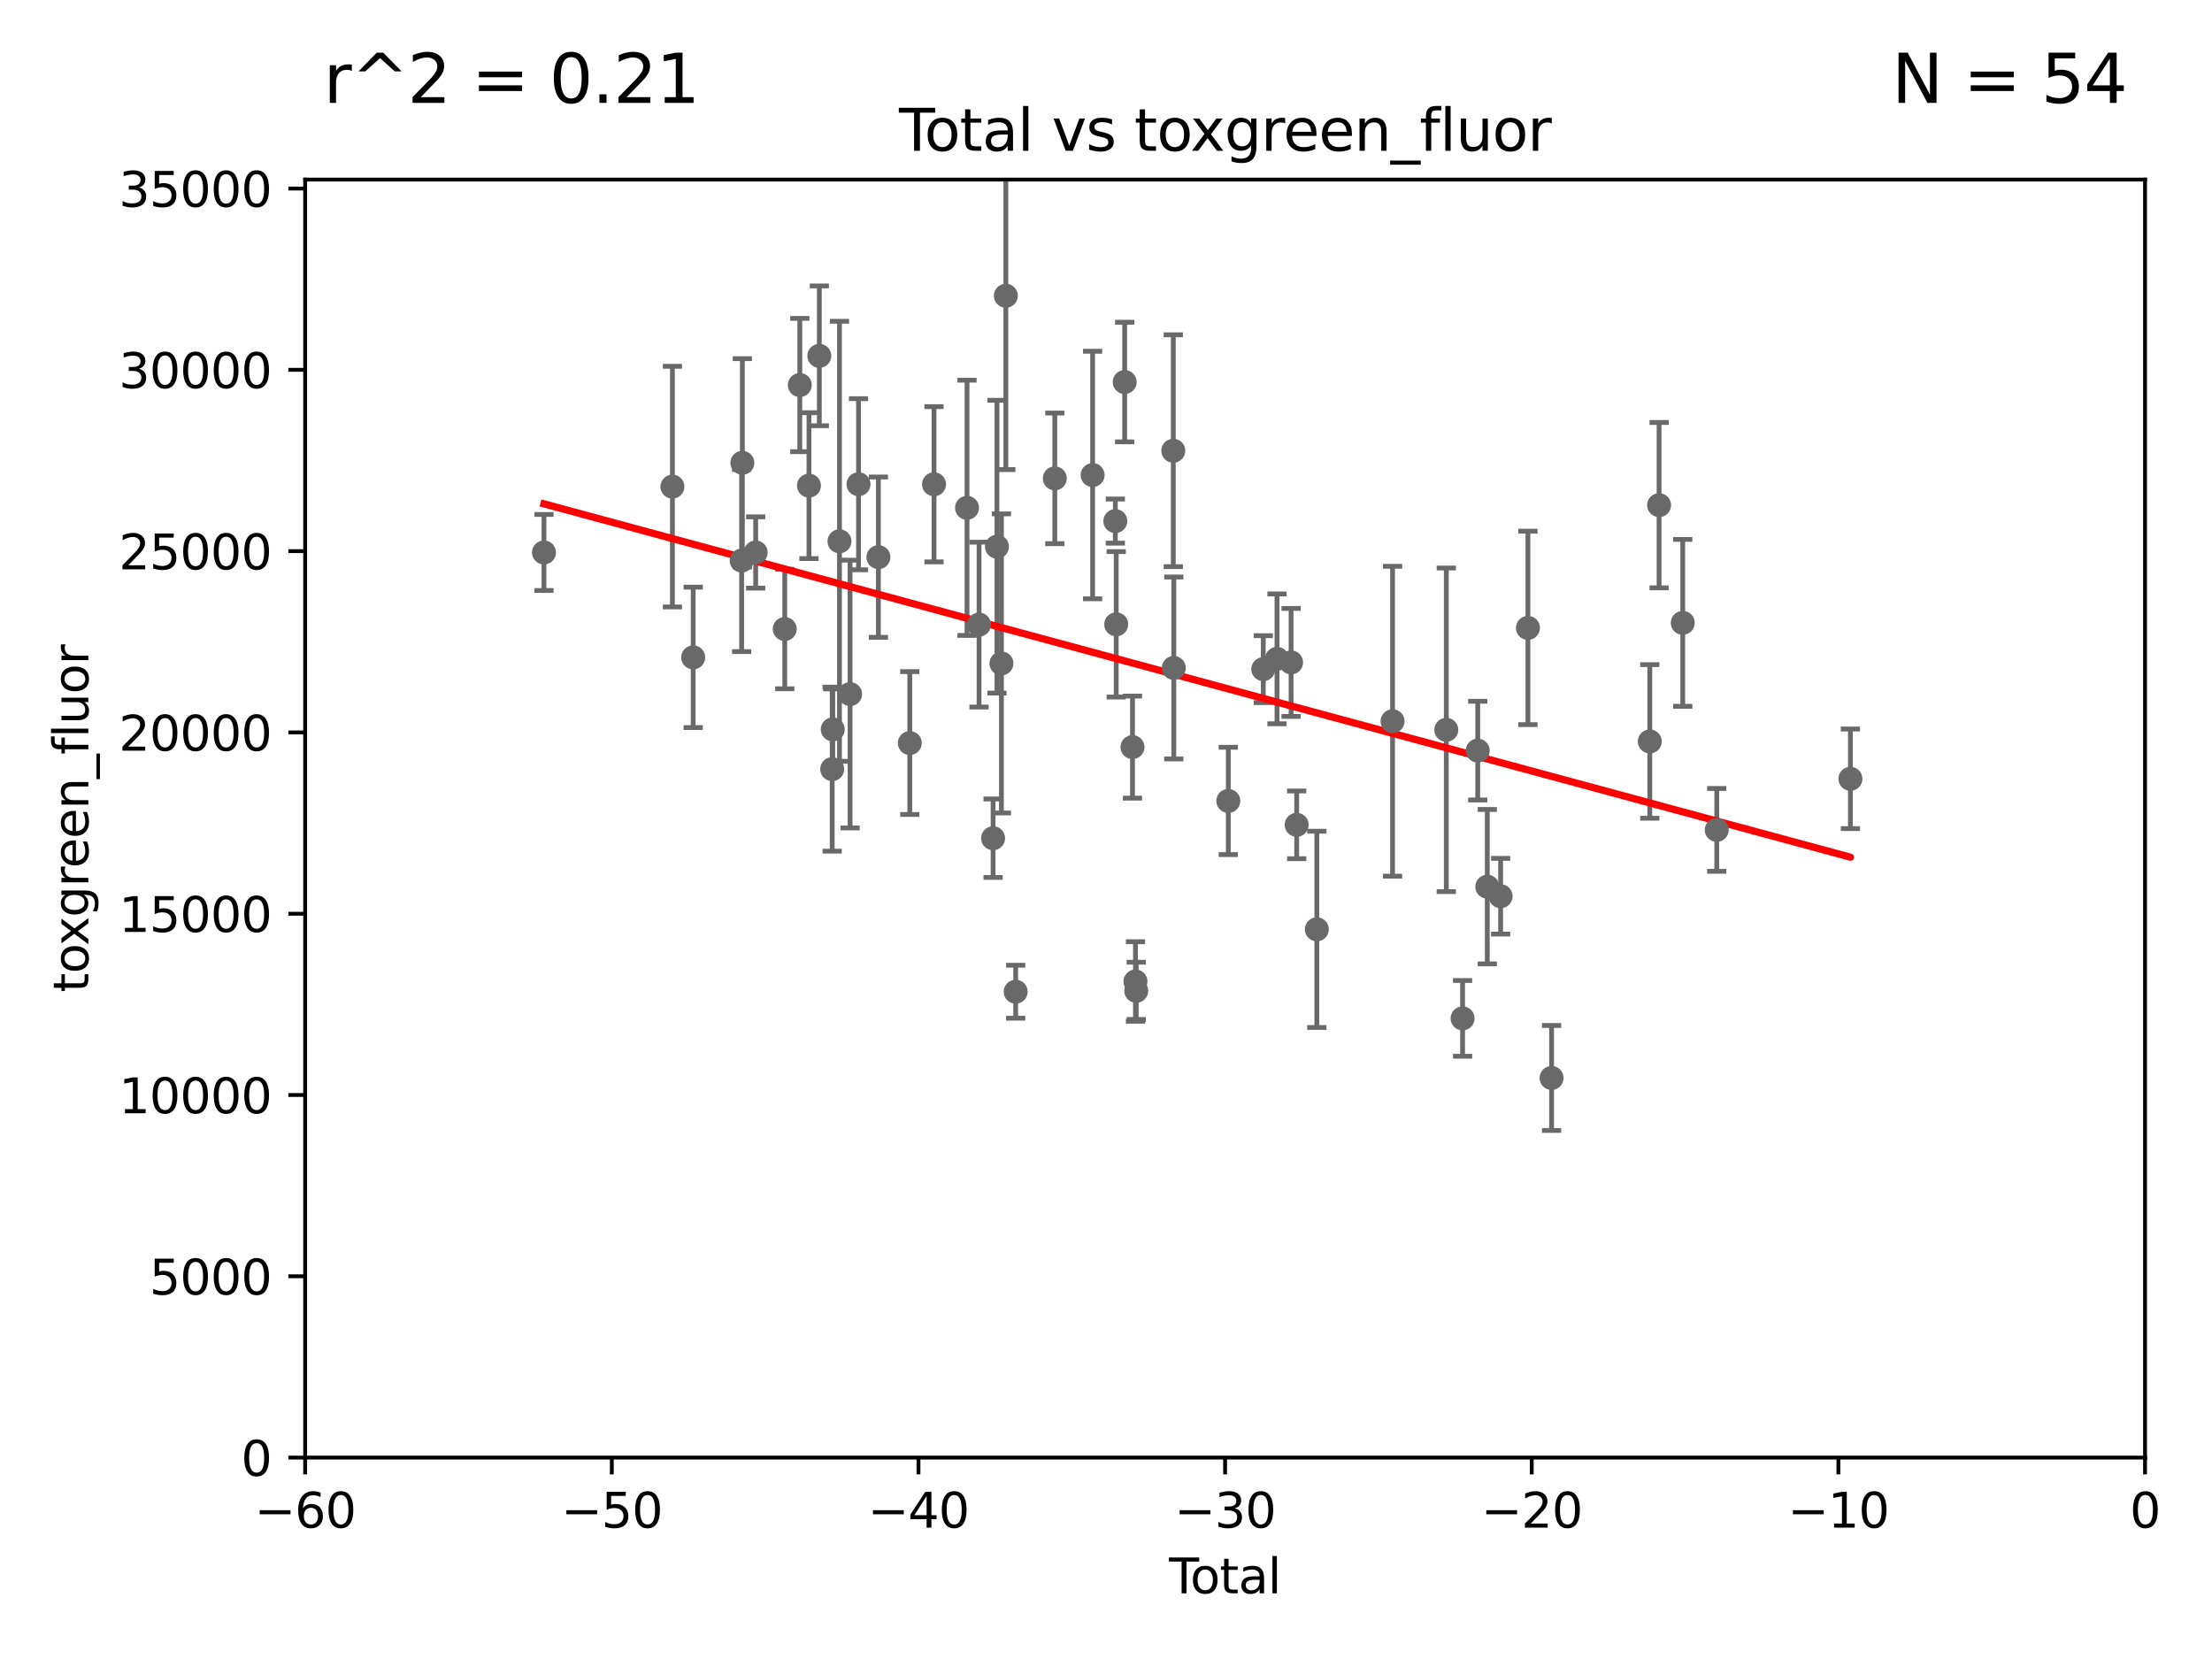 <?xml version="1.0" encoding="utf-8" standalone="no"?>
<!DOCTYPE svg PUBLIC "-//W3C//DTD SVG 1.1//EN"
  "http://www.w3.org/Graphics/SVG/1.1/DTD/svg11.dtd">
<svg xmlns:xlink="http://www.w3.org/1999/xlink" width="460.8pt" height="345.6pt" viewBox="0 0 460.8 345.6" xmlns="http://www.w3.org/2000/svg" version="1.1">
 <defs>
  <style type="text/css">*{stroke-linejoin: round; stroke-linecap: butt}</style>
 </defs>
 <g id="figure_1">
  <g id="patch_1">
   <path d="M 0 345.6 
L 460.8 345.6 
L 460.8 0 
L 0 0 
z
" style="fill: #ffffff"/>
  </g>
  <g id="axes_1">
   <g id="patch_2">
    <path d="M 63.571 303.64 
L 446.85 303.64 
L 446.85 37.411 
L 63.571 37.411 
z
" style="fill: #ffffff"/>
   </g>
   <g id="PathCollection_1">
    <defs>
     <path id="m357626c61c" d="M 0 1.118 
C 0.297 1.118 0.581 1 0.791 0.791 
C 1 0.581 1.118 0.297 1.118 0 
C 1.118 -0.297 1 -0.581 0.791 -0.791 
C 0.581 -1 0.297 -1.118 0 -1.118 
C -0.297 -1.118 -0.581 -1 -0.791 -0.791 
C -1 -0.581 -1.118 -0.297 -1.118 0 
C -1.118 0.297 -1 0.581 -0.791 0.791 
C -0.581 1 -0.297 1.118 0 1.118 
z
" style="stroke: #696969"/>
    </defs>
    <g clip-path="url(#p1c41fa027f)">
     <use xlink:href="#m357626c61c" x="113.324" y="115.09" style="fill: #696969; stroke: #696969"/>
     <use xlink:href="#m357626c61c" x="227.613" y="98.96" style="fill: #696969; stroke: #696969"/>
     <use xlink:href="#m357626c61c" x="232.345" y="108.552" style="fill: #696969; stroke: #696969"/>
     <use xlink:href="#m357626c61c" x="232.53" y="130.059" style="fill: #696969; stroke: #696969"/>
     <use xlink:href="#m357626c61c" x="234.291" y="79.585" style="fill: #696969; stroke: #696969"/>
     <use xlink:href="#m357626c61c" x="235.917" y="155.635" style="fill: #696969; stroke: #696969"/>
     <use xlink:href="#m357626c61c" x="236.539" y="204.462" style="fill: #696969; stroke: #696969"/>
     <use xlink:href="#m357626c61c" x="236.699" y="206.41" style="fill: #696969; stroke: #696969"/>
     <use xlink:href="#m357626c61c" x="244.419" y="93.895" style="fill: #696969; stroke: #696969"/>
     <use xlink:href="#m357626c61c" x="244.521" y="139.15" style="fill: #696969; stroke: #696969"/>
     <use xlink:href="#m357626c61c" x="385.474" y="162.243" style="fill: #696969; stroke: #696969"/>
     <use xlink:href="#m357626c61c" x="343.683" y="154.457" style="fill: #696969; stroke: #696969"/>
     <use xlink:href="#m357626c61c" x="255.878" y="166.847" style="fill: #696969; stroke: #696969"/>
     <use xlink:href="#m357626c61c" x="323.223" y="224.561" style="fill: #696969; stroke: #696969"/>
     <use xlink:href="#m357626c61c" x="263.163" y="139.395" style="fill: #696969; stroke: #696969"/>
     <use xlink:href="#m357626c61c" x="266.022" y="137.251" style="fill: #696969; stroke: #696969"/>
     <use xlink:href="#m357626c61c" x="268.956" y="137.993" style="fill: #696969; stroke: #696969"/>
     <use xlink:href="#m357626c61c" x="270.123" y="171.827" style="fill: #696969; stroke: #696969"/>
     <use xlink:href="#m357626c61c" x="274.32" y="193.597" style="fill: #696969; stroke: #696969"/>
     <use xlink:href="#m357626c61c" x="318.296" y="130.801" style="fill: #696969; stroke: #696969"/>
     <use xlink:href="#m357626c61c" x="312.607" y="186.7" style="fill: #696969; stroke: #696969"/>
     <use xlink:href="#m357626c61c" x="309.83" y="184.712" style="fill: #696969; stroke: #696969"/>
     <use xlink:href="#m357626c61c" x="307.838" y="156.366" style="fill: #696969; stroke: #696969"/>
     <use xlink:href="#m357626c61c" x="290.095" y="150.246" style="fill: #696969; stroke: #696969"/>
     <use xlink:href="#m357626c61c" x="345.618" y="105.234" style="fill: #696969; stroke: #696969"/>
     <use xlink:href="#m357626c61c" x="301.29" y="152.035" style="fill: #696969; stroke: #696969"/>
     <use xlink:href="#m357626c61c" x="219.736" y="99.654" style="fill: #696969; stroke: #696969"/>
     <use xlink:href="#m357626c61c" x="209.537" y="61.614" style="fill: #696969; stroke: #696969"/>
     <use xlink:href="#m357626c61c" x="140.075" y="101.372" style="fill: #696969; stroke: #696969"/>
     <use xlink:href="#m357626c61c" x="144.404" y="136.942" style="fill: #696969; stroke: #696969"/>
     <use xlink:href="#m357626c61c" x="154.499" y="116.772" style="fill: #696969; stroke: #696969"/>
     <use xlink:href="#m357626c61c" x="154.646" y="96.415" style="fill: #696969; stroke: #696969"/>
     <use xlink:href="#m357626c61c" x="157.422" y="115.091" style="fill: #696969; stroke: #696969"/>
     <use xlink:href="#m357626c61c" x="163.479" y="131.033" style="fill: #696969; stroke: #696969"/>
     <use xlink:href="#m357626c61c" x="166.614" y="80.209" style="fill: #696969; stroke: #696969"/>
     <use xlink:href="#m357626c61c" x="168.522" y="101.166" style="fill: #696969; stroke: #696969"/>
     <use xlink:href="#m357626c61c" x="170.683" y="74.129" style="fill: #696969; stroke: #696969"/>
     <use xlink:href="#m357626c61c" x="173.36" y="160.224" style="fill: #696969; stroke: #696969"/>
     <use xlink:href="#m357626c61c" x="173.478" y="151.945" style="fill: #696969; stroke: #696969"/>
     <use xlink:href="#m357626c61c" x="174.881" y="112.761" style="fill: #696969; stroke: #696969"/>
     <use xlink:href="#m357626c61c" x="177.09" y="144.591" style="fill: #696969; stroke: #696969"/>
     <use xlink:href="#m357626c61c" x="178.846" y="100.872" style="fill: #696969; stroke: #696969"/>
     <use xlink:href="#m357626c61c" x="182.989" y="116.067" style="fill: #696969; stroke: #696969"/>
     <use xlink:href="#m357626c61c" x="189.528" y="154.79" style="fill: #696969; stroke: #696969"/>
     <use xlink:href="#m357626c61c" x="194.574" y="100.88" style="fill: #696969; stroke: #696969"/>
     <use xlink:href="#m357626c61c" x="357.632" y="172.883" style="fill: #696969; stroke: #696969"/>
     <use xlink:href="#m357626c61c" x="201.449" y="105.788" style="fill: #696969; stroke: #696969"/>
     <use xlink:href="#m357626c61c" x="350.548" y="129.752" style="fill: #696969; stroke: #696969"/>
     <use xlink:href="#m357626c61c" x="203.952" y="130.114" style="fill: #696969; stroke: #696969"/>
     <use xlink:href="#m357626c61c" x="206.88" y="174.616" style="fill: #696969; stroke: #696969"/>
     <use xlink:href="#m357626c61c" x="207.685" y="113.883" style="fill: #696969; stroke: #696969"/>
     <use xlink:href="#m357626c61c" x="208.616" y="138.203" style="fill: #696969; stroke: #696969"/>
     <use xlink:href="#m357626c61c" x="211.585" y="206.592" style="fill: #696969; stroke: #696969"/>
     <use xlink:href="#m357626c61c" x="304.684" y="212.147" style="fill: #696969; stroke: #696969"/>
    </g>
   </g>
   <g id="matplotlib.axis_1">
    <g id="xtick_1">
     <g id="line2d_1">
      <defs>
       <path id="m8784cd83fe" d="M 0 0 
L 0 3.5 
" style="stroke: #000000; stroke-width: 0.8"/>
      </defs>
      <g>
       <use xlink:href="#m8784cd83fe" x="63.571" y="303.64" style="stroke: #000000; stroke-width: 0.8"/>
      </g>
     </g>
     <g id="text_1">
      <!-- −60 -->
      <g transform="translate(53.019 318.238)scale(0.1 -0.1)">
       <defs>
        <path id="DejaVuSans-2212" d="M 678 2272 
L 4684 2272 
L 4684 1741 
L 678 1741 
L 678 2272 
z
" transform="scale(0.016)"/>
        <path id="DejaVuSans-36" d="M 2113 2584 
Q 1688 2584 1439 2293 
Q 1191 2003 1191 1497 
Q 1191 994 1439 701 
Q 1688 409 2113 409 
Q 2538 409 2786 701 
Q 3034 994 3034 1497 
Q 3034 2003 2786 2293 
Q 2538 2584 2113 2584 
z
M 3366 4563 
L 3366 3988 
Q 3128 4100 2886 4159 
Q 2644 4219 2406 4219 
Q 1781 4219 1451 3797 
Q 1122 3375 1075 2522 
Q 1259 2794 1537 2939 
Q 1816 3084 2150 3084 
Q 2853 3084 3261 2657 
Q 3669 2231 3669 1497 
Q 3669 778 3244 343 
Q 2819 -91 2113 -91 
Q 1303 -91 875 529 
Q 447 1150 447 2328 
Q 447 3434 972 4092 
Q 1497 4750 2381 4750 
Q 2619 4750 2861 4703 
Q 3103 4656 3366 4563 
z
" transform="scale(0.016)"/>
        <path id="DejaVuSans-30" d="M 2034 4250 
Q 1547 4250 1301 3770 
Q 1056 3291 1056 2328 
Q 1056 1369 1301 889 
Q 1547 409 2034 409 
Q 2525 409 2770 889 
Q 3016 1369 3016 2328 
Q 3016 3291 2770 3770 
Q 2525 4250 2034 4250 
z
M 2034 4750 
Q 2819 4750 3233 4129 
Q 3647 3509 3647 2328 
Q 3647 1150 3233 529 
Q 2819 -91 2034 -91 
Q 1250 -91 836 529 
Q 422 1150 422 2328 
Q 422 3509 836 4129 
Q 1250 4750 2034 4750 
z
" transform="scale(0.016)"/>
       </defs>
       <use xlink:href="#DejaVuSans-2212"/>
       <use xlink:href="#DejaVuSans-36" x="83.789"/>
       <use xlink:href="#DejaVuSans-30" x="147.412"/>
      </g>
     </g>
    </g>
    <g id="xtick_2">
     <g id="line2d_2">
      <g>
       <use xlink:href="#m8784cd83fe" x="127.451" y="303.64" style="stroke: #000000; stroke-width: 0.8"/>
      </g>
     </g>
     <g id="text_2">
      <!-- −50 -->
      <g transform="translate(116.899 318.238)scale(0.1 -0.1)">
       <defs>
        <path id="DejaVuSans-35" d="M 691 4666 
L 3169 4666 
L 3169 4134 
L 1269 4134 
L 1269 2991 
Q 1406 3038 1543 3061 
Q 1681 3084 1819 3084 
Q 2600 3084 3056 2656 
Q 3513 2228 3513 1497 
Q 3513 744 3044 326 
Q 2575 -91 1722 -91 
Q 1428 -91 1123 -41 
Q 819 9 494 109 
L 494 744 
Q 775 591 1075 516 
Q 1375 441 1709 441 
Q 2250 441 2565 725 
Q 2881 1009 2881 1497 
Q 2881 1984 2565 2268 
Q 2250 2553 1709 2553 
Q 1456 2553 1204 2497 
Q 953 2441 691 2322 
L 691 4666 
z
" transform="scale(0.016)"/>
       </defs>
       <use xlink:href="#DejaVuSans-2212"/>
       <use xlink:href="#DejaVuSans-35" x="83.789"/>
       <use xlink:href="#DejaVuSans-30" x="147.412"/>
      </g>
     </g>
    </g>
    <g id="xtick_3">
     <g id="line2d_3">
      <g>
       <use xlink:href="#m8784cd83fe" x="191.331" y="303.64" style="stroke: #000000; stroke-width: 0.8"/>
      </g>
     </g>
     <g id="text_3">
      <!-- −40 -->
      <g transform="translate(180.778 318.238)scale(0.1 -0.1)">
       <defs>
        <path id="DejaVuSans-34" d="M 2419 4116 
L 825 1625 
L 2419 1625 
L 2419 4116 
z
M 2253 4666 
L 3047 4666 
L 3047 1625 
L 3713 1625 
L 3713 1100 
L 3047 1100 
L 3047 0 
L 2419 0 
L 2419 1100 
L 313 1100 
L 313 1709 
L 2253 4666 
z
" transform="scale(0.016)"/>
       </defs>
       <use xlink:href="#DejaVuSans-2212"/>
       <use xlink:href="#DejaVuSans-34" x="83.789"/>
       <use xlink:href="#DejaVuSans-30" x="147.412"/>
      </g>
     </g>
    </g>
    <g id="xtick_4">
     <g id="line2d_4">
      <g>
       <use xlink:href="#m8784cd83fe" x="255.211" y="303.64" style="stroke: #000000; stroke-width: 0.8"/>
      </g>
     </g>
     <g id="text_4">
      <!-- −30 -->
      <g transform="translate(244.658 318.238)scale(0.1 -0.1)">
       <defs>
        <path id="DejaVuSans-33" d="M 2597 2516 
Q 3050 2419 3304 2112 
Q 3559 1806 3559 1356 
Q 3559 666 3084 287 
Q 2609 -91 1734 -91 
Q 1441 -91 1130 -33 
Q 819 25 488 141 
L 488 750 
Q 750 597 1062 519 
Q 1375 441 1716 441 
Q 2309 441 2620 675 
Q 2931 909 2931 1356 
Q 2931 1769 2642 2001 
Q 2353 2234 1838 2234 
L 1294 2234 
L 1294 2753 
L 1863 2753 
Q 2328 2753 2575 2939 
Q 2822 3125 2822 3475 
Q 2822 3834 2567 4026 
Q 2313 4219 1838 4219 
Q 1578 4219 1281 4162 
Q 984 4106 628 3988 
L 628 4550 
Q 988 4650 1302 4700 
Q 1616 4750 1894 4750 
Q 2613 4750 3031 4423 
Q 3450 4097 3450 3541 
Q 3450 3153 3228 2886 
Q 3006 2619 2597 2516 
z
" transform="scale(0.016)"/>
       </defs>
       <use xlink:href="#DejaVuSans-2212"/>
       <use xlink:href="#DejaVuSans-33" x="83.789"/>
       <use xlink:href="#DejaVuSans-30" x="147.412"/>
      </g>
     </g>
    </g>
    <g id="xtick_5">
     <g id="line2d_5">
      <g>
       <use xlink:href="#m8784cd83fe" x="319.09" y="303.64" style="stroke: #000000; stroke-width: 0.8"/>
      </g>
     </g>
     <g id="text_5">
      <!-- −20 -->
      <g transform="translate(308.538 318.238)scale(0.1 -0.1)">
       <defs>
        <path id="DejaVuSans-32" d="M 1228 531 
L 3431 531 
L 3431 0 
L 469 0 
L 469 531 
Q 828 903 1448 1529 
Q 2069 2156 2228 2338 
Q 2531 2678 2651 2914 
Q 2772 3150 2772 3378 
Q 2772 3750 2511 3984 
Q 2250 4219 1831 4219 
Q 1534 4219 1204 4116 
Q 875 4013 500 3803 
L 500 4441 
Q 881 4594 1212 4672 
Q 1544 4750 1819 4750 
Q 2544 4750 2975 4387 
Q 3406 4025 3406 3419 
Q 3406 3131 3298 2873 
Q 3191 2616 2906 2266 
Q 2828 2175 2409 1742 
Q 1991 1309 1228 531 
z
" transform="scale(0.016)"/>
       </defs>
       <use xlink:href="#DejaVuSans-2212"/>
       <use xlink:href="#DejaVuSans-32" x="83.789"/>
       <use xlink:href="#DejaVuSans-30" x="147.412"/>
      </g>
     </g>
    </g>
    <g id="xtick_6">
     <g id="line2d_6">
      <g>
       <use xlink:href="#m8784cd83fe" x="382.97" y="303.64" style="stroke: #000000; stroke-width: 0.8"/>
      </g>
     </g>
     <g id="text_6">
      <!-- −10 -->
      <g transform="translate(372.418 318.238)scale(0.1 -0.1)">
       <defs>
        <path id="DejaVuSans-31" d="M 794 531 
L 1825 531 
L 1825 4091 
L 703 3866 
L 703 4441 
L 1819 4666 
L 2450 4666 
L 2450 531 
L 3481 531 
L 3481 0 
L 794 0 
L 794 531 
z
" transform="scale(0.016)"/>
       </defs>
       <use xlink:href="#DejaVuSans-2212"/>
       <use xlink:href="#DejaVuSans-31" x="83.789"/>
       <use xlink:href="#DejaVuSans-30" x="147.412"/>
      </g>
     </g>
    </g>
    <g id="xtick_7">
     <g id="line2d_7">
      <g>
       <use xlink:href="#m8784cd83fe" x="446.85" y="303.64" style="stroke: #000000; stroke-width: 0.8"/>
      </g>
     </g>
     <g id="text_7">
      <!-- 0 -->
      <g transform="translate(443.669 318.238)scale(0.1 -0.1)">
       <use xlink:href="#DejaVuSans-30"/>
      </g>
     </g>
    </g>
    <g id="text_8">
     <!-- Total -->
     <g transform="translate(243.534 331.917)scale(0.1 -0.1)">
      <defs>
       <path id="DejaVuSans-54" d="M -19 4666 
L 3928 4666 
L 3928 4134 
L 2272 4134 
L 2272 0 
L 1638 0 
L 1638 4134 
L -19 4134 
L -19 4666 
z
" transform="scale(0.016)"/>
       <path id="DejaVuSans-6f" d="M 1959 3097 
Q 1497 3097 1228 2736 
Q 959 2375 959 1747 
Q 959 1119 1226 758 
Q 1494 397 1959 397 
Q 2419 397 2687 759 
Q 2956 1122 2956 1747 
Q 2956 2369 2687 2733 
Q 2419 3097 1959 3097 
z
M 1959 3584 
Q 2709 3584 3137 3096 
Q 3566 2609 3566 1747 
Q 3566 888 3137 398 
Q 2709 -91 1959 -91 
Q 1206 -91 779 398 
Q 353 888 353 1747 
Q 353 2609 779 3096 
Q 1206 3584 1959 3584 
z
" transform="scale(0.016)"/>
       <path id="DejaVuSans-74" d="M 1172 4494 
L 1172 3500 
L 2356 3500 
L 2356 3053 
L 1172 3053 
L 1172 1153 
Q 1172 725 1289 603 
Q 1406 481 1766 481 
L 2356 481 
L 2356 0 
L 1766 0 
Q 1100 0 847 248 
Q 594 497 594 1153 
L 594 3053 
L 172 3053 
L 172 3500 
L 594 3500 
L 594 4494 
L 1172 4494 
z
" transform="scale(0.016)"/>
       <path id="DejaVuSans-61" d="M 2194 1759 
Q 1497 1759 1228 1600 
Q 959 1441 959 1056 
Q 959 750 1161 570 
Q 1363 391 1709 391 
Q 2188 391 2477 730 
Q 2766 1069 2766 1631 
L 2766 1759 
L 2194 1759 
z
M 3341 1997 
L 3341 0 
L 2766 0 
L 2766 531 
Q 2569 213 2275 61 
Q 1981 -91 1556 -91 
Q 1019 -91 701 211 
Q 384 513 384 1019 
Q 384 1609 779 1909 
Q 1175 2209 1959 2209 
L 2766 2209 
L 2766 2266 
Q 2766 2663 2505 2880 
Q 2244 3097 1772 3097 
Q 1472 3097 1187 3025 
Q 903 2953 641 2809 
L 641 3341 
Q 956 3463 1253 3523 
Q 1550 3584 1831 3584 
Q 2591 3584 2966 3190 
Q 3341 2797 3341 1997 
z
" transform="scale(0.016)"/>
       <path id="DejaVuSans-6c" d="M 603 4863 
L 1178 4863 
L 1178 0 
L 603 0 
L 603 4863 
z
" transform="scale(0.016)"/>
      </defs>
      <use xlink:href="#DejaVuSans-54"/>
      <use xlink:href="#DejaVuSans-6f" x="44.084"/>
      <use xlink:href="#DejaVuSans-74" x="105.266"/>
      <use xlink:href="#DejaVuSans-61" x="144.475"/>
      <use xlink:href="#DejaVuSans-6c" x="205.754"/>
     </g>
    </g>
   </g>
   <g id="matplotlib.axis_2">
    <g id="ytick_1">
     <g id="line2d_8">
      <defs>
       <path id="m3a3a632bab" d="M 0 0 
L -3.5 0 
" style="stroke: #000000; stroke-width: 0.8"/>
      </defs>
      <g>
       <use xlink:href="#m3a3a632bab" x="63.571" y="303.64" style="stroke: #000000; stroke-width: 0.8"/>
      </g>
     </g>
     <g id="text_9">
      <!-- 0 -->
      <g transform="translate(50.209 307.439)scale(0.1 -0.1)">
       <use xlink:href="#DejaVuSans-30"/>
      </g>
     </g>
    </g>
    <g id="ytick_2">
     <g id="line2d_9">
      <g>
       <use xlink:href="#m3a3a632bab" x="63.571" y="265.874" style="stroke: #000000; stroke-width: 0.8"/>
      </g>
     </g>
     <g id="text_10">
      <!-- 5000 -->
      <g transform="translate(31.121 269.673)scale(0.1 -0.1)">
       <use xlink:href="#DejaVuSans-35"/>
       <use xlink:href="#DejaVuSans-30" x="63.623"/>
       <use xlink:href="#DejaVuSans-30" x="127.246"/>
       <use xlink:href="#DejaVuSans-30" x="190.869"/>
      </g>
     </g>
    </g>
    <g id="ytick_3">
     <g id="line2d_10">
      <g>
       <use xlink:href="#m3a3a632bab" x="63.571" y="228.108" style="stroke: #000000; stroke-width: 0.8"/>
      </g>
     </g>
     <g id="text_11">
      <!-- 10000 -->
      <g transform="translate(24.759 231.907)scale(0.1 -0.1)">
       <use xlink:href="#DejaVuSans-31"/>
       <use xlink:href="#DejaVuSans-30" x="63.623"/>
       <use xlink:href="#DejaVuSans-30" x="127.246"/>
       <use xlink:href="#DejaVuSans-30" x="190.869"/>
       <use xlink:href="#DejaVuSans-30" x="254.492"/>
      </g>
     </g>
    </g>
    <g id="ytick_4">
     <g id="line2d_11">
      <g>
       <use xlink:href="#m3a3a632bab" x="63.571" y="190.342" style="stroke: #000000; stroke-width: 0.8"/>
      </g>
     </g>
     <g id="text_12">
      <!-- 15000 -->
      <g transform="translate(24.759 194.141)scale(0.1 -0.1)">
       <use xlink:href="#DejaVuSans-31"/>
       <use xlink:href="#DejaVuSans-35" x="63.623"/>
       <use xlink:href="#DejaVuSans-30" x="127.246"/>
       <use xlink:href="#DejaVuSans-30" x="190.869"/>
       <use xlink:href="#DejaVuSans-30" x="254.492"/>
      </g>
     </g>
    </g>
    <g id="ytick_5">
     <g id="line2d_12">
      <g>
       <use xlink:href="#m3a3a632bab" x="63.571" y="152.576" style="stroke: #000000; stroke-width: 0.8"/>
      </g>
     </g>
     <g id="text_13">
      <!-- 20000 -->
      <g transform="translate(24.759 156.375)scale(0.1 -0.1)">
       <use xlink:href="#DejaVuSans-32"/>
       <use xlink:href="#DejaVuSans-30" x="63.623"/>
       <use xlink:href="#DejaVuSans-30" x="127.246"/>
       <use xlink:href="#DejaVuSans-30" x="190.869"/>
       <use xlink:href="#DejaVuSans-30" x="254.492"/>
      </g>
     </g>
    </g>
    <g id="ytick_6">
     <g id="line2d_13">
      <g>
       <use xlink:href="#m3a3a632bab" x="63.571" y="114.81" style="stroke: #000000; stroke-width: 0.8"/>
      </g>
     </g>
     <g id="text_14">
      <!-- 25000 -->
      <g transform="translate(24.759 118.609)scale(0.1 -0.1)">
       <use xlink:href="#DejaVuSans-32"/>
       <use xlink:href="#DejaVuSans-35" x="63.623"/>
       <use xlink:href="#DejaVuSans-30" x="127.246"/>
       <use xlink:href="#DejaVuSans-30" x="190.869"/>
       <use xlink:href="#DejaVuSans-30" x="254.492"/>
      </g>
     </g>
    </g>
    <g id="ytick_7">
     <g id="line2d_14">
      <g>
       <use xlink:href="#m3a3a632bab" x="63.571" y="77.044" style="stroke: #000000; stroke-width: 0.8"/>
      </g>
     </g>
     <g id="text_15">
      <!-- 30000 -->
      <g transform="translate(24.759 80.844)scale(0.1 -0.1)">
       <use xlink:href="#DejaVuSans-33"/>
       <use xlink:href="#DejaVuSans-30" x="63.623"/>
       <use xlink:href="#DejaVuSans-30" x="127.246"/>
       <use xlink:href="#DejaVuSans-30" x="190.869"/>
       <use xlink:href="#DejaVuSans-30" x="254.492"/>
      </g>
     </g>
    </g>
    <g id="ytick_8">
     <g id="line2d_15">
      <g>
       <use xlink:href="#m3a3a632bab" x="63.571" y="39.278" style="stroke: #000000; stroke-width: 0.8"/>
      </g>
     </g>
     <g id="text_16">
      <!-- 35000 -->
      <g transform="translate(24.759 43.078)scale(0.1 -0.1)">
       <use xlink:href="#DejaVuSans-33"/>
       <use xlink:href="#DejaVuSans-35" x="63.623"/>
       <use xlink:href="#DejaVuSans-30" x="127.246"/>
       <use xlink:href="#DejaVuSans-30" x="190.869"/>
       <use xlink:href="#DejaVuSans-30" x="254.492"/>
      </g>
     </g>
    </g>
    <g id="text_17">
     <!-- toxgreen_fluor -->
     <g transform="translate(18.401 206.72)rotate(-90)scale(0.1 -0.1)">
      <defs>
       <path id="DejaVuSans-78" d="M 3513 3500 
L 2247 1797 
L 3578 0 
L 2900 0 
L 1881 1375 
L 863 0 
L 184 0 
L 1544 1831 
L 300 3500 
L 978 3500 
L 1906 2253 
L 2834 3500 
L 3513 3500 
z
" transform="scale(0.016)"/>
       <path id="DejaVuSans-67" d="M 2906 1791 
Q 2906 2416 2648 2759 
Q 2391 3103 1925 3103 
Q 1463 3103 1205 2759 
Q 947 2416 947 1791 
Q 947 1169 1205 825 
Q 1463 481 1925 481 
Q 2391 481 2648 825 
Q 2906 1169 2906 1791 
z
M 3481 434 
Q 3481 -459 3084 -895 
Q 2688 -1331 1869 -1331 
Q 1566 -1331 1297 -1286 
Q 1028 -1241 775 -1147 
L 775 -588 
Q 1028 -725 1275 -790 
Q 1522 -856 1778 -856 
Q 2344 -856 2625 -561 
Q 2906 -266 2906 331 
L 2906 616 
Q 2728 306 2450 153 
Q 2172 0 1784 0 
Q 1141 0 747 490 
Q 353 981 353 1791 
Q 353 2603 747 3093 
Q 1141 3584 1784 3584 
Q 2172 3584 2450 3431 
Q 2728 3278 2906 2969 
L 2906 3500 
L 3481 3500 
L 3481 434 
z
" transform="scale(0.016)"/>
       <path id="DejaVuSans-72" d="M 2631 2963 
Q 2534 3019 2420 3045 
Q 2306 3072 2169 3072 
Q 1681 3072 1420 2755 
Q 1159 2438 1159 1844 
L 1159 0 
L 581 0 
L 581 3500 
L 1159 3500 
L 1159 2956 
Q 1341 3275 1631 3429 
Q 1922 3584 2338 3584 
Q 2397 3584 2469 3576 
Q 2541 3569 2628 3553 
L 2631 2963 
z
" transform="scale(0.016)"/>
       <path id="DejaVuSans-65" d="M 3597 1894 
L 3597 1613 
L 953 1613 
Q 991 1019 1311 708 
Q 1631 397 2203 397 
Q 2534 397 2845 478 
Q 3156 559 3463 722 
L 3463 178 
Q 3153 47 2828 -22 
Q 2503 -91 2169 -91 
Q 1331 -91 842 396 
Q 353 884 353 1716 
Q 353 2575 817 3079 
Q 1281 3584 2069 3584 
Q 2775 3584 3186 3129 
Q 3597 2675 3597 1894 
z
M 3022 2063 
Q 3016 2534 2758 2815 
Q 2500 3097 2075 3097 
Q 1594 3097 1305 2825 
Q 1016 2553 972 2059 
L 3022 2063 
z
" transform="scale(0.016)"/>
       <path id="DejaVuSans-6e" d="M 3513 2113 
L 3513 0 
L 2938 0 
L 2938 2094 
Q 2938 2591 2744 2837 
Q 2550 3084 2163 3084 
Q 1697 3084 1428 2787 
Q 1159 2491 1159 1978 
L 1159 0 
L 581 0 
L 581 3500 
L 1159 3500 
L 1159 2956 
Q 1366 3272 1645 3428 
Q 1925 3584 2291 3584 
Q 2894 3584 3203 3211 
Q 3513 2838 3513 2113 
z
" transform="scale(0.016)"/>
       <path id="DejaVuSans-5f" d="M 3263 -1063 
L 3263 -1509 
L -63 -1509 
L -63 -1063 
L 3263 -1063 
z
" transform="scale(0.016)"/>
       <path id="DejaVuSans-66" d="M 2375 4863 
L 2375 4384 
L 1825 4384 
Q 1516 4384 1395 4259 
Q 1275 4134 1275 3809 
L 1275 3500 
L 2222 3500 
L 2222 3053 
L 1275 3053 
L 1275 0 
L 697 0 
L 697 3053 
L 147 3053 
L 147 3500 
L 697 3500 
L 697 3744 
Q 697 4328 969 4595 
Q 1241 4863 1831 4863 
L 2375 4863 
z
" transform="scale(0.016)"/>
       <path id="DejaVuSans-75" d="M 544 1381 
L 544 3500 
L 1119 3500 
L 1119 1403 
Q 1119 906 1312 657 
Q 1506 409 1894 409 
Q 2359 409 2629 706 
Q 2900 1003 2900 1516 
L 2900 3500 
L 3475 3500 
L 3475 0 
L 2900 0 
L 2900 538 
Q 2691 219 2414 64 
Q 2138 -91 1772 -91 
Q 1169 -91 856 284 
Q 544 659 544 1381 
z
M 1991 3584 
L 1991 3584 
z
" transform="scale(0.016)"/>
      </defs>
      <use xlink:href="#DejaVuSans-74"/>
      <use xlink:href="#DejaVuSans-6f" x="39.209"/>
      <use xlink:href="#DejaVuSans-78" x="97.266"/>
      <use xlink:href="#DejaVuSans-67" x="156.445"/>
      <use xlink:href="#DejaVuSans-72" x="219.922"/>
      <use xlink:href="#DejaVuSans-65" x="258.785"/>
      <use xlink:href="#DejaVuSans-65" x="320.309"/>
      <use xlink:href="#DejaVuSans-6e" x="381.832"/>
      <use xlink:href="#DejaVuSans-5f" x="445.211"/>
      <use xlink:href="#DejaVuSans-66" x="495.211"/>
      <use xlink:href="#DejaVuSans-6c" x="530.416"/>
      <use xlink:href="#DejaVuSans-75" x="558.199"/>
      <use xlink:href="#DejaVuSans-6f" x="621.578"/>
      <use xlink:href="#DejaVuSans-72" x="682.76"/>
     </g>
    </g>
   </g>
   <g id="LineCollection_1">
    <path d="M 113.324 123.008 
L 113.324 107.171 
" clip-path="url(#p1c41fa027f)" style="fill: none; stroke: #696969"/>
    <path d="M 227.613 124.744 
L 227.613 73.175 
" clip-path="url(#p1c41fa027f)" style="fill: none; stroke: #696969"/>
    <path d="M 232.345 113.148 
L 232.345 103.957 
" clip-path="url(#p1c41fa027f)" style="fill: none; stroke: #696969"/>
    <path d="M 232.53 145.209 
L 232.53 114.909 
" clip-path="url(#p1c41fa027f)" style="fill: none; stroke: #696969"/>
    <path d="M 234.291 92.04 
L 234.291 67.13 
" clip-path="url(#p1c41fa027f)" style="fill: none; stroke: #696969"/>
    <path d="M 235.917 166.268 
L 235.917 145.002 
" clip-path="url(#p1c41fa027f)" style="fill: none; stroke: #696969"/>
    <path d="M 236.539 212.746 
L 236.539 196.178 
" clip-path="url(#p1c41fa027f)" style="fill: none; stroke: #696969"/>
    <path d="M 236.699 212.375 
L 236.699 200.445 
" clip-path="url(#p1c41fa027f)" style="fill: none; stroke: #696969"/>
    <path d="M 244.419 118.044 
L 244.419 69.747 
" clip-path="url(#p1c41fa027f)" style="fill: none; stroke: #696969"/>
    <path d="M 244.521 158.1 
L 244.521 120.201 
" clip-path="url(#p1c41fa027f)" style="fill: none; stroke: #696969"/>
    <path d="M 385.474 172.618 
L 385.474 151.867 
" clip-path="url(#p1c41fa027f)" style="fill: none; stroke: #696969"/>
    <path d="M 343.683 170.456 
L 343.683 138.458 
" clip-path="url(#p1c41fa027f)" style="fill: none; stroke: #696969"/>
    <path d="M 255.878 178.027 
L 255.878 155.668 
" clip-path="url(#p1c41fa027f)" style="fill: none; stroke: #696969"/>
    <path d="M 323.223 235.496 
L 323.223 213.627 
" clip-path="url(#p1c41fa027f)" style="fill: none; stroke: #696969"/>
    <path d="M 263.163 146.369 
L 263.163 132.42 
" clip-path="url(#p1c41fa027f)" style="fill: none; stroke: #696969"/>
    <path d="M 266.022 150.773 
L 266.022 123.729 
" clip-path="url(#p1c41fa027f)" style="fill: none; stroke: #696969"/>
    <path d="M 268.956 149.246 
L 268.956 126.741 
" clip-path="url(#p1c41fa027f)" style="fill: none; stroke: #696969"/>
    <path d="M 270.123 178.879 
L 270.123 164.775 
" clip-path="url(#p1c41fa027f)" style="fill: none; stroke: #696969"/>
    <path d="M 274.32 214.035 
L 274.32 173.16 
" clip-path="url(#p1c41fa027f)" style="fill: none; stroke: #696969"/>
    <path d="M 318.296 150.951 
L 318.296 110.652 
" clip-path="url(#p1c41fa027f)" style="fill: none; stroke: #696969"/>
    <path d="M 312.607 194.587 
L 312.607 178.814 
" clip-path="url(#p1c41fa027f)" style="fill: none; stroke: #696969"/>
    <path d="M 309.83 200.794 
L 309.83 168.63 
" clip-path="url(#p1c41fa027f)" style="fill: none; stroke: #696969"/>
    <path d="M 307.838 166.65 
L 307.838 146.083 
" clip-path="url(#p1c41fa027f)" style="fill: none; stroke: #696969"/>
    <path d="M 290.095 182.519 
L 290.095 117.972 
" clip-path="url(#p1c41fa027f)" style="fill: none; stroke: #696969"/>
    <path d="M 345.618 122.461 
L 345.618 88.007 
" clip-path="url(#p1c41fa027f)" style="fill: none; stroke: #696969"/>
    <path d="M 301.29 185.743 
L 301.29 118.327 
" clip-path="url(#p1c41fa027f)" style="fill: none; stroke: #696969"/>
    <path d="M 219.736 113.257 
L 219.736 86.051 
" clip-path="url(#p1c41fa027f)" style="fill: none; stroke: #696969"/>
    <path d="M 209.537 97.825 
L 209.537 25.402 
" clip-path="url(#p1c41fa027f)" style="fill: none; stroke: #696969"/>
    <path d="M 140.075 126.436 
L 140.075 76.309 
" clip-path="url(#p1c41fa027f)" style="fill: none; stroke: #696969"/>
    <path d="M 144.404 151.57 
L 144.404 122.315 
" clip-path="url(#p1c41fa027f)" style="fill: none; stroke: #696969"/>
    <path d="M 154.499 135.741 
L 154.499 97.804 
" clip-path="url(#p1c41fa027f)" style="fill: none; stroke: #696969"/>
    <path d="M 154.646 118.115 
L 154.646 74.714 
" clip-path="url(#p1c41fa027f)" style="fill: none; stroke: #696969"/>
    <path d="M 157.422 122.516 
L 157.422 107.666 
" clip-path="url(#p1c41fa027f)" style="fill: none; stroke: #696969"/>
    <path d="M 163.479 143.479 
L 163.479 118.586 
" clip-path="url(#p1c41fa027f)" style="fill: none; stroke: #696969"/>
    <path d="M 166.614 94.094 
L 166.614 66.324 
" clip-path="url(#p1c41fa027f)" style="fill: none; stroke: #696969"/>
    <path d="M 168.522 116.358 
L 168.522 85.973 
" clip-path="url(#p1c41fa027f)" style="fill: none; stroke: #696969"/>
    <path d="M 170.683 88.692 
L 170.683 59.566 
" clip-path="url(#p1c41fa027f)" style="fill: none; stroke: #696969"/>
    <path d="M 173.36 177.314 
L 173.36 143.135 
" clip-path="url(#p1c41fa027f)" style="fill: none; stroke: #696969"/>
    <path d="M 173.478 160.385 
L 173.478 143.505 
" clip-path="url(#p1c41fa027f)" style="fill: none; stroke: #696969"/>
    <path d="M 174.881 158.597 
L 174.881 66.926 
" clip-path="url(#p1c41fa027f)" style="fill: none; stroke: #696969"/>
    <path d="M 177.09 172.484 
L 177.09 116.697 
" clip-path="url(#p1c41fa027f)" style="fill: none; stroke: #696969"/>
    <path d="M 178.846 118.692 
L 178.846 83.052 
" clip-path="url(#p1c41fa027f)" style="fill: none; stroke: #696969"/>
    <path d="M 182.989 132.771 
L 182.989 99.364 
" clip-path="url(#p1c41fa027f)" style="fill: none; stroke: #696969"/>
    <path d="M 189.528 169.67 
L 189.528 139.91 
" clip-path="url(#p1c41fa027f)" style="fill: none; stroke: #696969"/>
    <path d="M 194.574 117.048 
L 194.574 84.711 
" clip-path="url(#p1c41fa027f)" style="fill: none; stroke: #696969"/>
    <path d="M 357.632 181.512 
L 357.632 164.255 
" clip-path="url(#p1c41fa027f)" style="fill: none; stroke: #696969"/>
    <path d="M 201.449 132.373 
L 201.449 79.202 
" clip-path="url(#p1c41fa027f)" style="fill: none; stroke: #696969"/>
    <path d="M 350.548 147.136 
L 350.548 112.367 
" clip-path="url(#p1c41fa027f)" style="fill: none; stroke: #696969"/>
    <path d="M 203.952 147.286 
L 203.952 112.943 
" clip-path="url(#p1c41fa027f)" style="fill: none; stroke: #696969"/>
    <path d="M 206.88 182.79 
L 206.88 166.441 
" clip-path="url(#p1c41fa027f)" style="fill: none; stroke: #696969"/>
    <path d="M 207.685 144.378 
L 207.685 83.389 
" clip-path="url(#p1c41fa027f)" style="fill: none; stroke: #696969"/>
    <path d="M 208.616 169.362 
L 208.616 107.043 
" clip-path="url(#p1c41fa027f)" style="fill: none; stroke: #696969"/>
    <path d="M 211.585 212.112 
L 211.585 201.073 
" clip-path="url(#p1c41fa027f)" style="fill: none; stroke: #696969"/>
    <path d="M 304.684 220.035 
L 304.684 204.259 
" clip-path="url(#p1c41fa027f)" style="fill: none; stroke: #696969"/>
   </g>
   <g id="line2d_16">
    <defs>
     <path id="m4447de7795" d="M 2 0 
L -2 -0 
" style="stroke: #696969"/>
    </defs>
    <g clip-path="url(#p1c41fa027f)">
     <use xlink:href="#m4447de7795" x="113.324" y="123.008" style="fill: #696969; stroke: #696969"/>
     <use xlink:href="#m4447de7795" x="227.613" y="124.744" style="fill: #696969; stroke: #696969"/>
     <use xlink:href="#m4447de7795" x="232.345" y="113.148" style="fill: #696969; stroke: #696969"/>
     <use xlink:href="#m4447de7795" x="232.53" y="145.209" style="fill: #696969; stroke: #696969"/>
     <use xlink:href="#m4447de7795" x="234.291" y="92.04" style="fill: #696969; stroke: #696969"/>
     <use xlink:href="#m4447de7795" x="235.917" y="166.268" style="fill: #696969; stroke: #696969"/>
     <use xlink:href="#m4447de7795" x="236.539" y="212.746" style="fill: #696969; stroke: #696969"/>
     <use xlink:href="#m4447de7795" x="236.699" y="212.375" style="fill: #696969; stroke: #696969"/>
     <use xlink:href="#m4447de7795" x="244.419" y="118.044" style="fill: #696969; stroke: #696969"/>
     <use xlink:href="#m4447de7795" x="244.521" y="158.1" style="fill: #696969; stroke: #696969"/>
     <use xlink:href="#m4447de7795" x="385.474" y="172.618" style="fill: #696969; stroke: #696969"/>
     <use xlink:href="#m4447de7795" x="343.683" y="170.456" style="fill: #696969; stroke: #696969"/>
     <use xlink:href="#m4447de7795" x="255.878" y="178.027" style="fill: #696969; stroke: #696969"/>
     <use xlink:href="#m4447de7795" x="323.223" y="235.496" style="fill: #696969; stroke: #696969"/>
     <use xlink:href="#m4447de7795" x="263.163" y="146.369" style="fill: #696969; stroke: #696969"/>
     <use xlink:href="#m4447de7795" x="266.022" y="150.773" style="fill: #696969; stroke: #696969"/>
     <use xlink:href="#m4447de7795" x="268.956" y="149.246" style="fill: #696969; stroke: #696969"/>
     <use xlink:href="#m4447de7795" x="270.123" y="178.879" style="fill: #696969; stroke: #696969"/>
     <use xlink:href="#m4447de7795" x="274.32" y="214.035" style="fill: #696969; stroke: #696969"/>
     <use xlink:href="#m4447de7795" x="318.296" y="150.951" style="fill: #696969; stroke: #696969"/>
     <use xlink:href="#m4447de7795" x="312.607" y="194.587" style="fill: #696969; stroke: #696969"/>
     <use xlink:href="#m4447de7795" x="309.83" y="200.794" style="fill: #696969; stroke: #696969"/>
     <use xlink:href="#m4447de7795" x="307.838" y="166.65" style="fill: #696969; stroke: #696969"/>
     <use xlink:href="#m4447de7795" x="290.095" y="182.519" style="fill: #696969; stroke: #696969"/>
     <use xlink:href="#m4447de7795" x="345.618" y="122.461" style="fill: #696969; stroke: #696969"/>
     <use xlink:href="#m4447de7795" x="301.29" y="185.743" style="fill: #696969; stroke: #696969"/>
     <use xlink:href="#m4447de7795" x="219.736" y="113.257" style="fill: #696969; stroke: #696969"/>
     <use xlink:href="#m4447de7795" x="209.537" y="97.825" style="fill: #696969; stroke: #696969"/>
     <use xlink:href="#m4447de7795" x="140.075" y="126.436" style="fill: #696969; stroke: #696969"/>
     <use xlink:href="#m4447de7795" x="144.404" y="151.57" style="fill: #696969; stroke: #696969"/>
     <use xlink:href="#m4447de7795" x="154.499" y="135.741" style="fill: #696969; stroke: #696969"/>
     <use xlink:href="#m4447de7795" x="154.646" y="118.115" style="fill: #696969; stroke: #696969"/>
     <use xlink:href="#m4447de7795" x="157.422" y="122.516" style="fill: #696969; stroke: #696969"/>
     <use xlink:href="#m4447de7795" x="163.479" y="143.479" style="fill: #696969; stroke: #696969"/>
     <use xlink:href="#m4447de7795" x="166.614" y="94.094" style="fill: #696969; stroke: #696969"/>
     <use xlink:href="#m4447de7795" x="168.522" y="116.358" style="fill: #696969; stroke: #696969"/>
     <use xlink:href="#m4447de7795" x="170.683" y="88.692" style="fill: #696969; stroke: #696969"/>
     <use xlink:href="#m4447de7795" x="173.36" y="177.314" style="fill: #696969; stroke: #696969"/>
     <use xlink:href="#m4447de7795" x="173.478" y="160.385" style="fill: #696969; stroke: #696969"/>
     <use xlink:href="#m4447de7795" x="174.881" y="158.597" style="fill: #696969; stroke: #696969"/>
     <use xlink:href="#m4447de7795" x="177.09" y="172.484" style="fill: #696969; stroke: #696969"/>
     <use xlink:href="#m4447de7795" x="178.846" y="118.692" style="fill: #696969; stroke: #696969"/>
     <use xlink:href="#m4447de7795" x="182.989" y="132.771" style="fill: #696969; stroke: #696969"/>
     <use xlink:href="#m4447de7795" x="189.528" y="169.67" style="fill: #696969; stroke: #696969"/>
     <use xlink:href="#m4447de7795" x="194.574" y="117.048" style="fill: #696969; stroke: #696969"/>
     <use xlink:href="#m4447de7795" x="357.632" y="181.512" style="fill: #696969; stroke: #696969"/>
     <use xlink:href="#m4447de7795" x="201.449" y="132.373" style="fill: #696969; stroke: #696969"/>
     <use xlink:href="#m4447de7795" x="350.548" y="147.136" style="fill: #696969; stroke: #696969"/>
     <use xlink:href="#m4447de7795" x="203.952" y="147.286" style="fill: #696969; stroke: #696969"/>
     <use xlink:href="#m4447de7795" x="206.88" y="182.79" style="fill: #696969; stroke: #696969"/>
     <use xlink:href="#m4447de7795" x="207.685" y="144.378" style="fill: #696969; stroke: #696969"/>
     <use xlink:href="#m4447de7795" x="208.616" y="169.362" style="fill: #696969; stroke: #696969"/>
     <use xlink:href="#m4447de7795" x="211.585" y="212.112" style="fill: #696969; stroke: #696969"/>
     <use xlink:href="#m4447de7795" x="304.684" y="220.035" style="fill: #696969; stroke: #696969"/>
    </g>
   </g>
   <g id="line2d_17">
    <g clip-path="url(#p1c41fa027f)">
     <use xlink:href="#m4447de7795" x="113.324" y="107.171" style="fill: #696969; stroke: #696969"/>
     <use xlink:href="#m4447de7795" x="227.613" y="73.175" style="fill: #696969; stroke: #696969"/>
     <use xlink:href="#m4447de7795" x="232.345" y="103.957" style="fill: #696969; stroke: #696969"/>
     <use xlink:href="#m4447de7795" x="232.53" y="114.909" style="fill: #696969; stroke: #696969"/>
     <use xlink:href="#m4447de7795" x="234.291" y="67.13" style="fill: #696969; stroke: #696969"/>
     <use xlink:href="#m4447de7795" x="235.917" y="145.002" style="fill: #696969; stroke: #696969"/>
     <use xlink:href="#m4447de7795" x="236.539" y="196.178" style="fill: #696969; stroke: #696969"/>
     <use xlink:href="#m4447de7795" x="236.699" y="200.445" style="fill: #696969; stroke: #696969"/>
     <use xlink:href="#m4447de7795" x="244.419" y="69.747" style="fill: #696969; stroke: #696969"/>
     <use xlink:href="#m4447de7795" x="244.521" y="120.201" style="fill: #696969; stroke: #696969"/>
     <use xlink:href="#m4447de7795" x="385.474" y="151.867" style="fill: #696969; stroke: #696969"/>
     <use xlink:href="#m4447de7795" x="343.683" y="138.458" style="fill: #696969; stroke: #696969"/>
     <use xlink:href="#m4447de7795" x="255.878" y="155.668" style="fill: #696969; stroke: #696969"/>
     <use xlink:href="#m4447de7795" x="323.223" y="213.627" style="fill: #696969; stroke: #696969"/>
     <use xlink:href="#m4447de7795" x="263.163" y="132.42" style="fill: #696969; stroke: #696969"/>
     <use xlink:href="#m4447de7795" x="266.022" y="123.729" style="fill: #696969; stroke: #696969"/>
     <use xlink:href="#m4447de7795" x="268.956" y="126.741" style="fill: #696969; stroke: #696969"/>
     <use xlink:href="#m4447de7795" x="270.123" y="164.775" style="fill: #696969; stroke: #696969"/>
     <use xlink:href="#m4447de7795" x="274.32" y="173.16" style="fill: #696969; stroke: #696969"/>
     <use xlink:href="#m4447de7795" x="318.296" y="110.652" style="fill: #696969; stroke: #696969"/>
     <use xlink:href="#m4447de7795" x="312.607" y="178.814" style="fill: #696969; stroke: #696969"/>
     <use xlink:href="#m4447de7795" x="309.83" y="168.63" style="fill: #696969; stroke: #696969"/>
     <use xlink:href="#m4447de7795" x="307.838" y="146.083" style="fill: #696969; stroke: #696969"/>
     <use xlink:href="#m4447de7795" x="290.095" y="117.972" style="fill: #696969; stroke: #696969"/>
     <use xlink:href="#m4447de7795" x="345.618" y="88.007" style="fill: #696969; stroke: #696969"/>
     <use xlink:href="#m4447de7795" x="301.29" y="118.327" style="fill: #696969; stroke: #696969"/>
     <use xlink:href="#m4447de7795" x="219.736" y="86.051" style="fill: #696969; stroke: #696969"/>
     <use xlink:href="#m4447de7795" x="209.537" y="25.402" style="fill: #696969; stroke: #696969"/>
     <use xlink:href="#m4447de7795" x="140.075" y="76.309" style="fill: #696969; stroke: #696969"/>
     <use xlink:href="#m4447de7795" x="144.404" y="122.315" style="fill: #696969; stroke: #696969"/>
     <use xlink:href="#m4447de7795" x="154.499" y="97.804" style="fill: #696969; stroke: #696969"/>
     <use xlink:href="#m4447de7795" x="154.646" y="74.714" style="fill: #696969; stroke: #696969"/>
     <use xlink:href="#m4447de7795" x="157.422" y="107.666" style="fill: #696969; stroke: #696969"/>
     <use xlink:href="#m4447de7795" x="163.479" y="118.586" style="fill: #696969; stroke: #696969"/>
     <use xlink:href="#m4447de7795" x="166.614" y="66.324" style="fill: #696969; stroke: #696969"/>
     <use xlink:href="#m4447de7795" x="168.522" y="85.973" style="fill: #696969; stroke: #696969"/>
     <use xlink:href="#m4447de7795" x="170.683" y="59.566" style="fill: #696969; stroke: #696969"/>
     <use xlink:href="#m4447de7795" x="173.36" y="143.135" style="fill: #696969; stroke: #696969"/>
     <use xlink:href="#m4447de7795" x="173.478" y="143.505" style="fill: #696969; stroke: #696969"/>
     <use xlink:href="#m4447de7795" x="174.881" y="66.926" style="fill: #696969; stroke: #696969"/>
     <use xlink:href="#m4447de7795" x="177.09" y="116.697" style="fill: #696969; stroke: #696969"/>
     <use xlink:href="#m4447de7795" x="178.846" y="83.052" style="fill: #696969; stroke: #696969"/>
     <use xlink:href="#m4447de7795" x="182.989" y="99.364" style="fill: #696969; stroke: #696969"/>
     <use xlink:href="#m4447de7795" x="189.528" y="139.91" style="fill: #696969; stroke: #696969"/>
     <use xlink:href="#m4447de7795" x="194.574" y="84.711" style="fill: #696969; stroke: #696969"/>
     <use xlink:href="#m4447de7795" x="357.632" y="164.255" style="fill: #696969; stroke: #696969"/>
     <use xlink:href="#m4447de7795" x="201.449" y="79.202" style="fill: #696969; stroke: #696969"/>
     <use xlink:href="#m4447de7795" x="350.548" y="112.367" style="fill: #696969; stroke: #696969"/>
     <use xlink:href="#m4447de7795" x="203.952" y="112.943" style="fill: #696969; stroke: #696969"/>
     <use xlink:href="#m4447de7795" x="206.88" y="166.441" style="fill: #696969; stroke: #696969"/>
     <use xlink:href="#m4447de7795" x="207.685" y="83.389" style="fill: #696969; stroke: #696969"/>
     <use xlink:href="#m4447de7795" x="208.616" y="107.043" style="fill: #696969; stroke: #696969"/>
     <use xlink:href="#m4447de7795" x="211.585" y="201.073" style="fill: #696969; stroke: #696969"/>
     <use xlink:href="#m4447de7795" x="304.684" y="204.259" style="fill: #696969; stroke: #696969"/>
    </g>
   </g>
   <g id="line2d_18">
    <path d="M 113.324 104.962 
L 227.613 135.872 
L 232.345 137.152 
L 232.53 137.202 
L 234.291 137.678 
L 235.917 138.118 
L 236.539 138.286 
L 236.699 138.329 
L 244.419 140.417 
L 244.521 140.445 
L 385.474 178.565 
L 343.683 167.263 
L 255.878 143.516 
L 323.223 161.73 
L 263.163 145.486 
L 266.022 146.26 
L 268.956 147.053 
L 270.123 147.369 
L 274.32 148.504 
L 318.296 160.397 
L 312.607 158.858 
L 309.83 158.107 
L 307.838 157.569 
L 290.095 152.77 
L 345.618 167.786 
L 301.29 155.798 
L 219.736 133.742 
L 209.537 130.983 
L 140.075 112.197 
L 144.404 113.368 
L 154.499 116.098 
L 154.646 116.138 
L 157.422 116.889 
L 163.479 118.527 
L 166.614 119.375 
L 168.522 119.891 
L 170.683 120.475 
L 173.36 121.199 
L 173.478 121.231 
L 174.881 121.611 
L 177.09 122.208 
L 178.846 122.683 
L 182.989 123.803 
L 189.528 125.572 
L 194.574 126.936 
L 357.632 171.035 
L 201.449 128.796 
L 350.548 169.119 
L 203.952 129.473 
L 206.88 130.265 
L 207.685 130.482 
L 208.616 130.734 
L 211.585 131.537 
L 304.684 156.715 
" clip-path="url(#p1c41fa027f)" style="fill: none; stroke: #ff0000; stroke-width: 1.5; stroke-linecap: square"/>
   </g>
   <g id="line2d_19">
    <defs>
     <path id="m79bdce277a" d="M 0 2 
C 0.53 2 1.039 1.789 1.414 1.414 
C 1.789 1.039 2 0.53 2 0 
C 2 -0.53 1.789 -1.039 1.414 -1.414 
C 1.039 -1.789 0.53 -2 0 -2 
C -0.53 -2 -1.039 -1.789 -1.414 -1.414 
C -1.789 -1.039 -2 -0.53 -2 0 
C -2 0.53 -1.789 1.039 -1.414 1.414 
C -1.039 1.789 -0.53 2 0 2 
z
" style="stroke: #696969"/>
    </defs>
    <g clip-path="url(#p1c41fa027f)">
     <use xlink:href="#m79bdce277a" x="113.324" y="115.09" style="fill: #696969; stroke: #696969"/>
     <use xlink:href="#m79bdce277a" x="227.613" y="98.96" style="fill: #696969; stroke: #696969"/>
     <use xlink:href="#m79bdce277a" x="232.345" y="108.552" style="fill: #696969; stroke: #696969"/>
     <use xlink:href="#m79bdce277a" x="232.53" y="130.059" style="fill: #696969; stroke: #696969"/>
     <use xlink:href="#m79bdce277a" x="234.291" y="79.585" style="fill: #696969; stroke: #696969"/>
     <use xlink:href="#m79bdce277a" x="235.917" y="155.635" style="fill: #696969; stroke: #696969"/>
     <use xlink:href="#m79bdce277a" x="236.539" y="204.462" style="fill: #696969; stroke: #696969"/>
     <use xlink:href="#m79bdce277a" x="236.699" y="206.41" style="fill: #696969; stroke: #696969"/>
     <use xlink:href="#m79bdce277a" x="244.419" y="93.895" style="fill: #696969; stroke: #696969"/>
     <use xlink:href="#m79bdce277a" x="244.521" y="139.15" style="fill: #696969; stroke: #696969"/>
     <use xlink:href="#m79bdce277a" x="385.474" y="162.243" style="fill: #696969; stroke: #696969"/>
     <use xlink:href="#m79bdce277a" x="343.683" y="154.457" style="fill: #696969; stroke: #696969"/>
     <use xlink:href="#m79bdce277a" x="255.878" y="166.847" style="fill: #696969; stroke: #696969"/>
     <use xlink:href="#m79bdce277a" x="323.223" y="224.561" style="fill: #696969; stroke: #696969"/>
     <use xlink:href="#m79bdce277a" x="263.163" y="139.395" style="fill: #696969; stroke: #696969"/>
     <use xlink:href="#m79bdce277a" x="266.022" y="137.251" style="fill: #696969; stroke: #696969"/>
     <use xlink:href="#m79bdce277a" x="268.956" y="137.993" style="fill: #696969; stroke: #696969"/>
     <use xlink:href="#m79bdce277a" x="270.123" y="171.827" style="fill: #696969; stroke: #696969"/>
     <use xlink:href="#m79bdce277a" x="274.32" y="193.597" style="fill: #696969; stroke: #696969"/>
     <use xlink:href="#m79bdce277a" x="318.296" y="130.801" style="fill: #696969; stroke: #696969"/>
     <use xlink:href="#m79bdce277a" x="312.607" y="186.7" style="fill: #696969; stroke: #696969"/>
     <use xlink:href="#m79bdce277a" x="309.83" y="184.712" style="fill: #696969; stroke: #696969"/>
     <use xlink:href="#m79bdce277a" x="307.838" y="156.366" style="fill: #696969; stroke: #696969"/>
     <use xlink:href="#m79bdce277a" x="290.095" y="150.246" style="fill: #696969; stroke: #696969"/>
     <use xlink:href="#m79bdce277a" x="345.618" y="105.234" style="fill: #696969; stroke: #696969"/>
     <use xlink:href="#m79bdce277a" x="301.29" y="152.035" style="fill: #696969; stroke: #696969"/>
     <use xlink:href="#m79bdce277a" x="219.736" y="99.654" style="fill: #696969; stroke: #696969"/>
     <use xlink:href="#m79bdce277a" x="209.537" y="61.614" style="fill: #696969; stroke: #696969"/>
     <use xlink:href="#m79bdce277a" x="140.075" y="101.372" style="fill: #696969; stroke: #696969"/>
     <use xlink:href="#m79bdce277a" x="144.404" y="136.942" style="fill: #696969; stroke: #696969"/>
     <use xlink:href="#m79bdce277a" x="154.499" y="116.772" style="fill: #696969; stroke: #696969"/>
     <use xlink:href="#m79bdce277a" x="154.646" y="96.415" style="fill: #696969; stroke: #696969"/>
     <use xlink:href="#m79bdce277a" x="157.422" y="115.091" style="fill: #696969; stroke: #696969"/>
     <use xlink:href="#m79bdce277a" x="163.479" y="131.033" style="fill: #696969; stroke: #696969"/>
     <use xlink:href="#m79bdce277a" x="166.614" y="80.209" style="fill: #696969; stroke: #696969"/>
     <use xlink:href="#m79bdce277a" x="168.522" y="101.166" style="fill: #696969; stroke: #696969"/>
     <use xlink:href="#m79bdce277a" x="170.683" y="74.129" style="fill: #696969; stroke: #696969"/>
     <use xlink:href="#m79bdce277a" x="173.36" y="160.224" style="fill: #696969; stroke: #696969"/>
     <use xlink:href="#m79bdce277a" x="173.478" y="151.945" style="fill: #696969; stroke: #696969"/>
     <use xlink:href="#m79bdce277a" x="174.881" y="112.761" style="fill: #696969; stroke: #696969"/>
     <use xlink:href="#m79bdce277a" x="177.09" y="144.591" style="fill: #696969; stroke: #696969"/>
     <use xlink:href="#m79bdce277a" x="178.846" y="100.872" style="fill: #696969; stroke: #696969"/>
     <use xlink:href="#m79bdce277a" x="182.989" y="116.067" style="fill: #696969; stroke: #696969"/>
     <use xlink:href="#m79bdce277a" x="189.528" y="154.79" style="fill: #696969; stroke: #696969"/>
     <use xlink:href="#m79bdce277a" x="194.574" y="100.88" style="fill: #696969; stroke: #696969"/>
     <use xlink:href="#m79bdce277a" x="357.632" y="172.883" style="fill: #696969; stroke: #696969"/>
     <use xlink:href="#m79bdce277a" x="201.449" y="105.788" style="fill: #696969; stroke: #696969"/>
     <use xlink:href="#m79bdce277a" x="350.548" y="129.752" style="fill: #696969; stroke: #696969"/>
     <use xlink:href="#m79bdce277a" x="203.952" y="130.114" style="fill: #696969; stroke: #696969"/>
     <use xlink:href="#m79bdce277a" x="206.88" y="174.616" style="fill: #696969; stroke: #696969"/>
     <use xlink:href="#m79bdce277a" x="207.685" y="113.883" style="fill: #696969; stroke: #696969"/>
     <use xlink:href="#m79bdce277a" x="208.616" y="138.203" style="fill: #696969; stroke: #696969"/>
     <use xlink:href="#m79bdce277a" x="211.585" y="206.592" style="fill: #696969; stroke: #696969"/>
     <use xlink:href="#m79bdce277a" x="304.684" y="212.147" style="fill: #696969; stroke: #696969"/>
    </g>
   </g>
   <g id="patch_3">
    <path d="M 63.571 303.64 
L 63.571 37.411 
" style="fill: none; stroke: #000000; stroke-width: 0.8; stroke-linejoin: miter; stroke-linecap: square"/>
   </g>
   <g id="patch_4">
    <path d="M 446.85 303.64 
L 446.85 37.411 
" style="fill: none; stroke: #000000; stroke-width: 0.8; stroke-linejoin: miter; stroke-linecap: square"/>
   </g>
   <g id="patch_5">
    <path d="M 63.571 303.64 
L 446.85 303.64 
" style="fill: none; stroke: #000000; stroke-width: 0.8; stroke-linejoin: miter; stroke-linecap: square"/>
   </g>
   <g id="patch_6">
    <path d="M 63.571 37.411 
L 446.85 37.411 
" style="fill: none; stroke: #000000; stroke-width: 0.8; stroke-linejoin: miter; stroke-linecap: square"/>
   </g>
   <g id="text_18">
    <!-- N = 54 -->
    <g transform="translate(394.098 21.426)scale(0.14 -0.14)">
     <defs>
      <path id="DejaVuSans-4e" d="M 628 4666 
L 1478 4666 
L 3547 763 
L 3547 4666 
L 4159 4666 
L 4159 0 
L 3309 0 
L 1241 3903 
L 1241 0 
L 628 0 
L 628 4666 
z
" transform="scale(0.016)"/>
      <path id="DejaVuSans-20" transform="scale(0.016)"/>
      <path id="DejaVuSans-3d" d="M 678 2906 
L 4684 2906 
L 4684 2381 
L 678 2381 
L 678 2906 
z
M 678 1631 
L 4684 1631 
L 4684 1100 
L 678 1100 
L 678 1631 
z
" transform="scale(0.016)"/>
     </defs>
     <use xlink:href="#DejaVuSans-4e"/>
     <use xlink:href="#DejaVuSans-20" x="74.805"/>
     <use xlink:href="#DejaVuSans-3d" x="106.592"/>
     <use xlink:href="#DejaVuSans-20" x="190.381"/>
     <use xlink:href="#DejaVuSans-35" x="222.168"/>
     <use xlink:href="#DejaVuSans-34" x="285.791"/>
    </g>
   </g>
   <g id="text_19">
    <!-- r^2 = 0.21 -->
    <g transform="translate(67.404 21.426)scale(0.14 -0.14)">
     <defs>
      <path id="DejaVuSans-5e" d="M 2988 4666 
L 4684 2925 
L 4056 2925 
L 2681 4159 
L 1306 2925 
L 678 2925 
L 2375 4666 
L 2988 4666 
z
" transform="scale(0.016)"/>
      <path id="DejaVuSans-2e" d="M 684 794 
L 1344 794 
L 1344 0 
L 684 0 
L 684 794 
z
" transform="scale(0.016)"/>
     </defs>
     <use xlink:href="#DejaVuSans-72"/>
     <use xlink:href="#DejaVuSans-5e" x="41.113"/>
     <use xlink:href="#DejaVuSans-32" x="124.902"/>
     <use xlink:href="#DejaVuSans-20" x="188.525"/>
     <use xlink:href="#DejaVuSans-3d" x="220.312"/>
     <use xlink:href="#DejaVuSans-20" x="304.102"/>
     <use xlink:href="#DejaVuSans-30" x="335.889"/>
     <use xlink:href="#DejaVuSans-2e" x="399.512"/>
     <use xlink:href="#DejaVuSans-32" x="431.299"/>
     <use xlink:href="#DejaVuSans-31" x="494.922"/>
    </g>
   </g>
   <g id="text_20">
    <!-- Total vs toxgreen_fluor -->
    <g transform="translate(187.275 31.411)scale(0.12 -0.12)">
     <defs>
      <path id="DejaVuSans-76" d="M 191 3500 
L 800 3500 
L 1894 563 
L 2988 3500 
L 3597 3500 
L 2284 0 
L 1503 0 
L 191 3500 
z
" transform="scale(0.016)"/>
      <path id="DejaVuSans-73" d="M 2834 3397 
L 2834 2853 
Q 2591 2978 2328 3040 
Q 2066 3103 1784 3103 
Q 1356 3103 1142 2972 
Q 928 2841 928 2578 
Q 928 2378 1081 2264 
Q 1234 2150 1697 2047 
L 1894 2003 
Q 2506 1872 2764 1633 
Q 3022 1394 3022 966 
Q 3022 478 2636 193 
Q 2250 -91 1575 -91 
Q 1294 -91 989 -36 
Q 684 19 347 128 
L 347 722 
Q 666 556 975 473 
Q 1284 391 1588 391 
Q 1994 391 2212 530 
Q 2431 669 2431 922 
Q 2431 1156 2273 1281 
Q 2116 1406 1581 1522 
L 1381 1569 
Q 847 1681 609 1914 
Q 372 2147 372 2553 
Q 372 3047 722 3315 
Q 1072 3584 1716 3584 
Q 2034 3584 2315 3537 
Q 2597 3491 2834 3397 
z
" transform="scale(0.016)"/>
     </defs>
     <use xlink:href="#DejaVuSans-54"/>
     <use xlink:href="#DejaVuSans-6f" x="44.084"/>
     <use xlink:href="#DejaVuSans-74" x="105.266"/>
     <use xlink:href="#DejaVuSans-61" x="144.475"/>
     <use xlink:href="#DejaVuSans-6c" x="205.754"/>
     <use xlink:href="#DejaVuSans-20" x="233.537"/>
     <use xlink:href="#DejaVuSans-76" x="265.324"/>
     <use xlink:href="#DejaVuSans-73" x="324.504"/>
     <use xlink:href="#DejaVuSans-20" x="376.604"/>
     <use xlink:href="#DejaVuSans-74" x="408.391"/>
     <use xlink:href="#DejaVuSans-6f" x="447.6"/>
     <use xlink:href="#DejaVuSans-78" x="505.656"/>
     <use xlink:href="#DejaVuSans-67" x="564.836"/>
     <use xlink:href="#DejaVuSans-72" x="628.312"/>
     <use xlink:href="#DejaVuSans-65" x="667.176"/>
     <use xlink:href="#DejaVuSans-65" x="728.699"/>
     <use xlink:href="#DejaVuSans-6e" x="790.223"/>
     <use xlink:href="#DejaVuSans-5f" x="853.602"/>
     <use xlink:href="#DejaVuSans-66" x="903.602"/>
     <use xlink:href="#DejaVuSans-6c" x="938.807"/>
     <use xlink:href="#DejaVuSans-75" x="966.59"/>
     <use xlink:href="#DejaVuSans-6f" x="1029.969"/>
     <use xlink:href="#DejaVuSans-72" x="1091.15"/>
    </g>
   </g>
  </g>
 </g>
 <defs>
  <clipPath id="p1c41fa027f">
   <rect x="63.571" y="37.411" width="383.279" height="266.229"/>
  </clipPath>
 </defs>
</svg>
